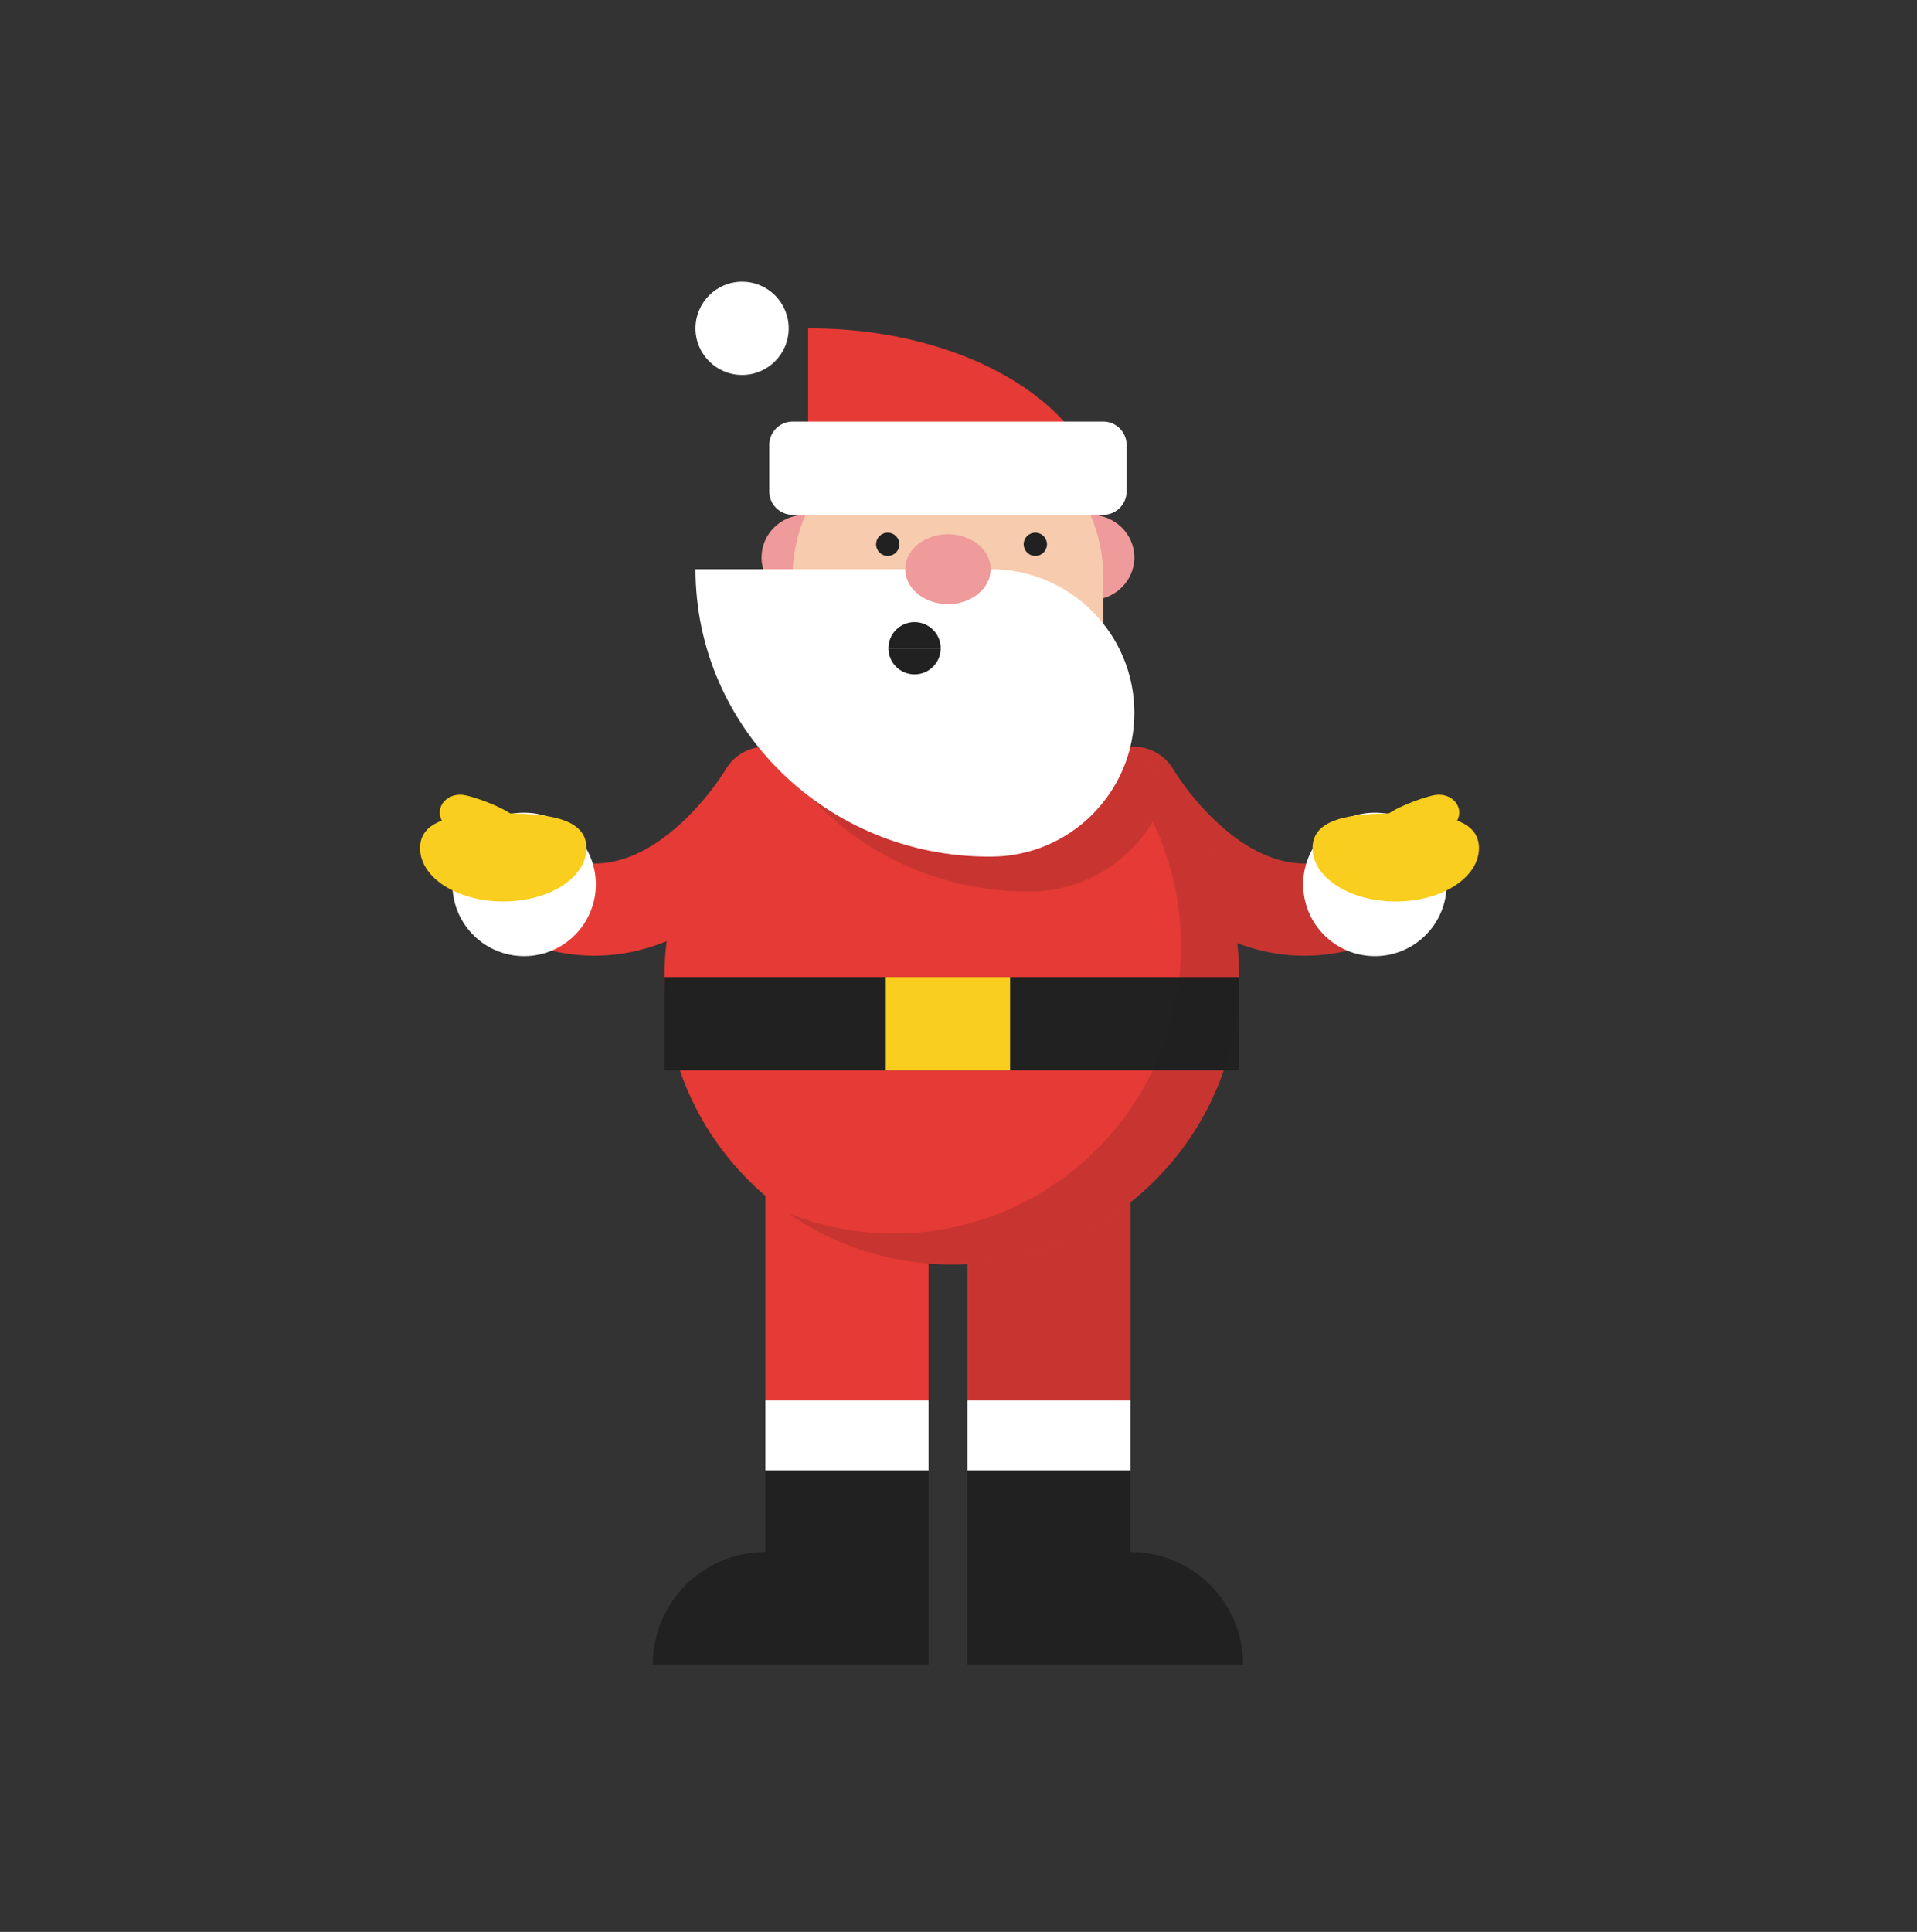 <svg xmlns="http://www.w3.org/2000/svg" xmlns:xlink="http://www.w3.org/1999/xlink" version="1.1" id="Layer_1" x="0px" y="0px" viewBox="5.337 -9.993 228.778 230.503" style="enable-background:new 5.337 -9.993 228.778 230.503;" xml:space="preserve"><rect x="5.337" y="-9.993" width="228.778" height="230.503" fill="#333333" stroke="none"/><g id="_x35_-blank"><path style="fill:none;stroke:#E53A35;stroke-width:11;stroke-linecap:round;stroke-miterlimit:10;" d="M140.624 84.601 c0 0 11.901 20.489 28.798 11.786"/><path style="opacity:0.15;fill:none;stroke:#221F1F;stroke-width:11;stroke-linecap:round;stroke-miterlimit:10;enable-background:new    ;" d=" M140.624 84.601c0 0 11.901 20.489 28.798 11.786"/><circle style="fill:#FFFFFF;" cx="169.422" cy="95.531" r="8.558"/><path style="fill:#F9CE1E;" d="M170.203 88.145c0.147 1.203 5.67 1.233 7.045 1.065c1.375-0.168 2.371-1.278 2.225-2.482 c-0.147-1.203-1.381-2.042-2.755-1.875C175.344 85.021 170.056 86.941 170.203 88.145z"/><path style="fill:#F9CE1E;" d="M161.981 91.201c0 3.519 4.447 6.371 9.93 6.371s9.93-2.852 9.93-6.371s-4.447-4.143-9.93-4.143 S161.981 87.682 161.981 91.201z"/><g><rect x="96.683" y="131.612" style="fill:#E53A35;" width="19.466" height="25.491"/><path style="fill:#212121;" d="M96.683 165.447v9.733c-7.423 0-13.441 6.018-13.441 13.441h13.441h19.466v-23.174H96.683z"/><rect x="96.683" y="157.104" style="fill:#FFFFFF;" width="19.466" height="8.343"/><rect x="120.784" y="131.612" style="fill:#E53A35;" width="19.466" height="25.491"/><rect x="120.784" y="131.612" style="opacity:0.15;fill:#221F1F;enable-background:new    ;" width="19.466" height="25.491"/><path style="fill:#212121;" d="M140.25 165.447v9.733c7.423 0 13.441 6.018 13.441 13.441H140.25h-19.466v-23.174H140.25z"/><rect x="120.784" y="157.104" style="fill:#FFFFFF;" width="19.466" height="8.343"/><path style="fill:none;stroke:#E53A35;stroke-width:11;stroke-linecap:round;stroke-miterlimit:10;" d="M96.683 84.601 c0 0-11.901 20.489-28.798 11.786"/><circle style="fill:#FFFFFF;" cx="67.885" cy="95.531" r="8.558"/><path style="fill:#F9CE1E;" d="M67.103 88.145c-0.147 1.203-5.67 1.233-7.045 1.065c-1.375-0.168-2.371-1.278-2.225-2.482 c0.147-1.203 1.381-2.042 2.755-1.875C61.962 85.021 67.25 86.941 67.103 88.145z"/><path style="fill:#F9CE1E;" d="M75.325 91.201c0 3.519-4.447 6.371-9.93 6.371c-5.484 0-9.93-2.852-9.93-6.371 s4.447-4.143 9.93-4.143C70.879 87.058 75.325 87.682 75.325 91.201z"/><path style="fill:#E53A35;" d="M153.225 106.591c0 18.94-15.349 34.289-34.289 34.289c-18.954 0-34.303-15.349-34.303-34.289 c0-10.995 5.172-20.784 13.214-27.065c5.81-4.534 13.13-7.238 21.089-7.238c10.274 0 19.481 4.506 25.748 11.661 C150.008 89.994 153.225 97.911 153.225 106.591z"/><rect x="84.632" y="106.584" style="fill:#212121;" width="68.594" height="11.124"/><rect x="111.051" y="106.584" style="fill:#F9CE1E;" width="14.832" height="11.124"/><path style="opacity:0.15;fill:#221F1F;enable-background:new    ;" d="M153.229 106.591c0 18.94-15.363 34.289-34.303 34.289 c-7.238 0-13.962-2.246-19.495-6.087c3.882 1.525 8.111 2.385 12.548 2.385c18.94 0 34.303-15.363 34.303-34.303 c0-5.324-1.22-10.357-3.383-14.836c-2.981 5.005-8.444 8.347-14.697 8.347h-0.194c-12.839 0-24.07-6.766-30.157-16.86 c5.81-4.534 13.13-7.238 21.089-7.238c4.441 0 8.666 0.849 12.547 2.381c-0.004-0.003-0.008-0.007-0.012-0.01 c0.361 0.139 0.707 0.291 1.054 0.43c0.069 0.028 0.139 0.055 0.208 0.097c0.361 0.166 0.721 0.333 1.081 0.499 c0.763 0.374 1.511 0.763 2.246 1.192c0.361 0.208 0.721 0.43 1.081 0.652c0.361 0.222 0.707 0.458 1.068 0.693 c0.347 0.222 0.693 0.471 1.026 0.735c0.277 0.208 0.555 0.416 0.818 0.624c1.054 0.804 2.066 1.705 3.009 2.662 c0.25 0.236 0.485 0.485 0.735 0.735c0.305 0.319 0.596 0.638 0.887 0.971C149.998 89.994 153.229 97.911 153.229 106.591z"/><ellipse style="fill:#EF9A9B;" cx="101.432" cy="56.519" rx="5.213" ry="5.089"/><path style="fill:#EF9A9B;" d="M140.714 56.519c0 2.813-2.34 5.089-5.216 5.089c-2.884 0-5.213-2.275-5.213-5.089 c0-2.811 2.331-5.089 5.213-5.089C138.372 51.431 140.714 53.709 140.714 56.519z"/><path style="fill:#FFFFFF;" d="M99.463 29.185c0 3.073-2.49 5.56-5.56 5.56c-3.075 0-5.564-2.487-5.564-5.56 c0-3.075 2.489-5.564 5.564-5.564C96.975 23.621 99.463 26.11 99.463 29.185z"/><g><g><path style="fill:#F7CBAE;" d="M118.466 40.307c-10.24 0-18.539 8.3-18.539 18.539v18.539h37.079V58.846 C137.005 48.608 128.705 40.307 118.466 40.307z"/></g></g><path style="opacity:0.15;fill:#221F1F;enable-background:new    ;" d="M133.817 75.685c0.763 0.36 1.511 0.749 2.246 1.192 C135.329 76.448 134.58 76.06 133.817 75.685z"/><g><g><path style="fill:#FFFFFF;" d="M123.564 57.92c-0.001 0-0.003 0-0.006 0H88.339c0 18.941 15.68 34.297 35.022 34.297 c0.046 0 0.09-0.001 0.136-0.003c0.022 0 0.044 0.003 0.067 0.003c9.471 0 17.149-7.677 17.149-17.149 C140.714 65.597 133.035 57.92 123.564 57.92z"/></g></g><ellipse style="fill:#EF9A9B;" cx="118.466" cy="57.918" rx="5.098" ry="4.172"/><path style="fill:#212121;" d="M117.603 67.351c0 1.723-1.398 3.12-3.121 3.12c-1.722 0-3.118-1.396-3.118-3.12H117.603z"/><path style="fill:#212121;" d="M117.603 67.351c0-1.723-1.398-3.12-3.121-3.12c-1.722 0-3.118 1.396-3.118 3.12H117.603z"/><path style="fill:#E53A35;" d="M101.984 29.184c-0.068 0-0.134 0.003-0.202 0.003v22.244h35.225 C137.005 39.143 121.326 29.184 101.984 29.184z"/><g><path style="fill:#FFFFFF;" d="M137.005 40.307c1.529 0 2.781 1.252 2.781 2.781v5.561c0 1.529-1.252 2.781-2.781 2.781H99.927 c-1.529 0-2.781-1.252-2.781-2.781v-5.561c0-1.529 1.252-2.781 2.781-2.781H137.005z"/></g><path style="fill:#212121;" d="M112.672 54.947c0 0.77-0.625 1.393-1.391 1.393c-0.768 0-1.391-0.624-1.391-1.393 c0-0.761 0.623-1.387 1.391-1.387C112.046 53.56 112.672 54.186 112.672 54.947z"/><path style="fill:#212121;" d="M127.503 54.947c0 0.77 0.621 1.393 1.393 1.393c0.765 0 1.388-0.624 1.388-1.393 c0-0.761-0.623-1.387-1.388-1.387C128.123 53.56 127.503 54.186 127.503 54.947z"/></g><rect x="5.337" y="-9.993" style="fill:none;" width="228.778" height="230.503"/></g><g id="Layer_1_1_"></g></svg>